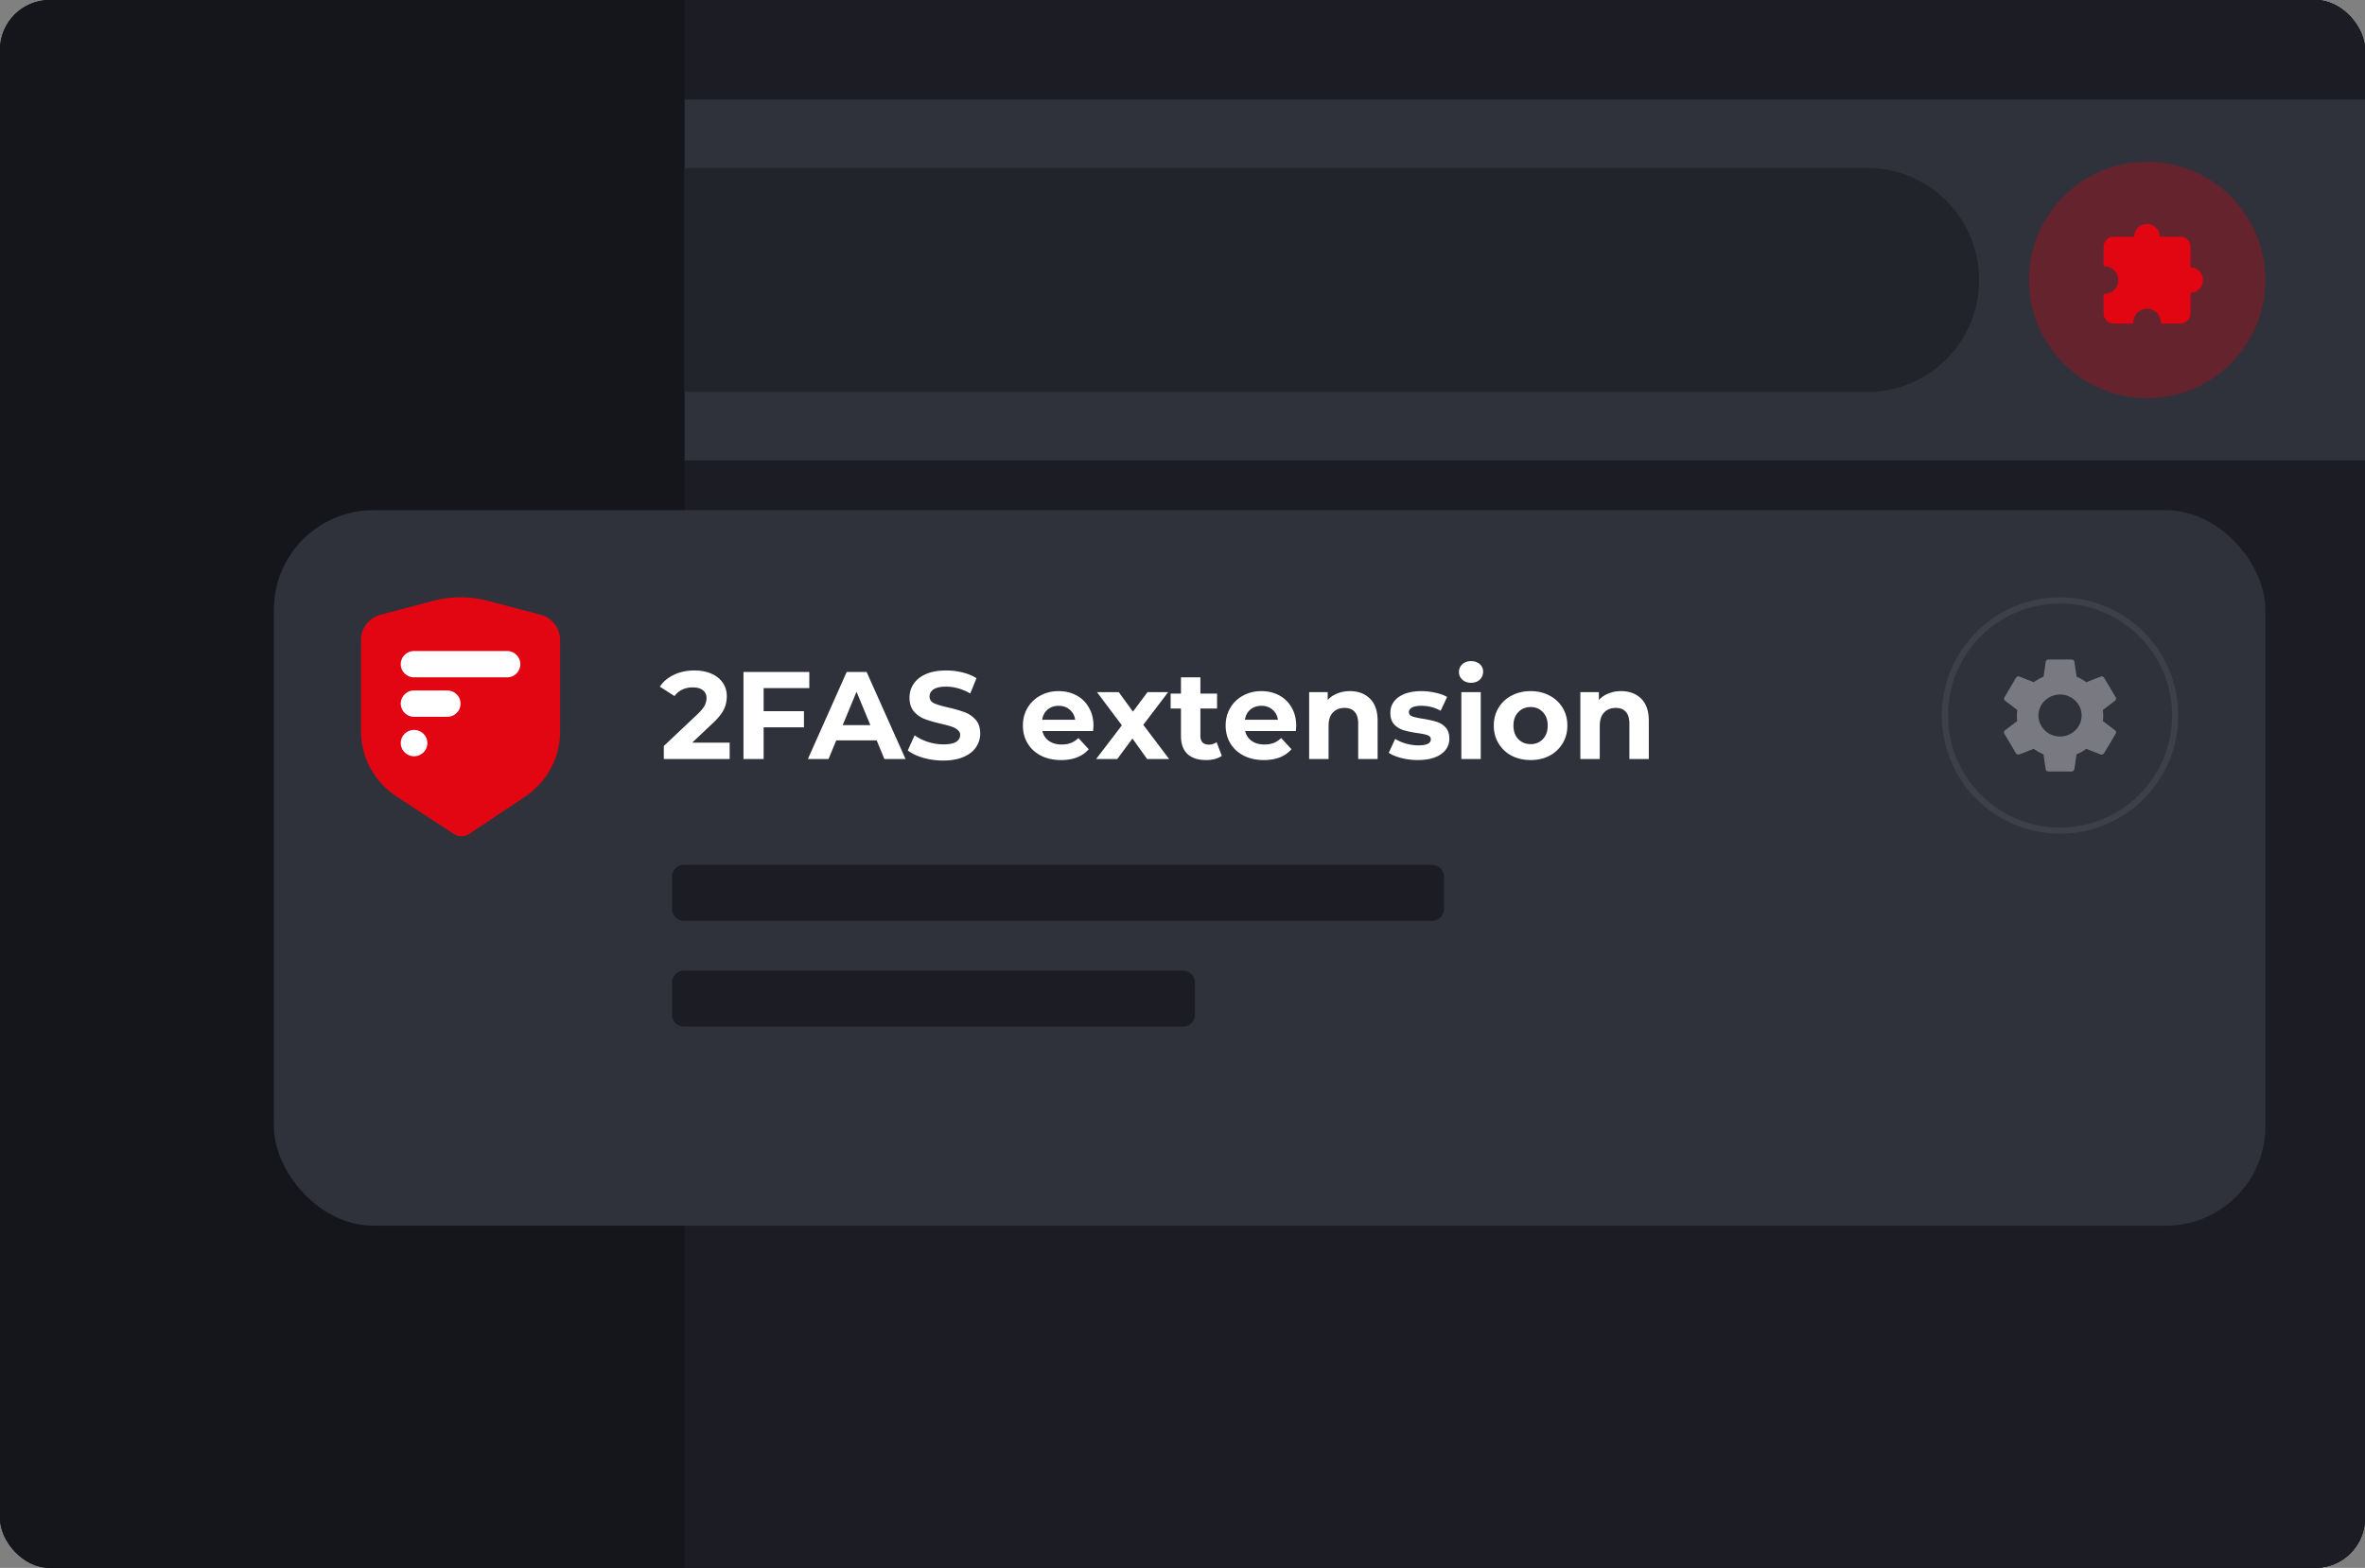 <svg width="380" height="252" fill="none" xmlns="http://www.w3.org/2000/svg"><rect width="100%" height="100%" fill="#808080" stroke="none"/><g clip-path="url(#prefix__clip0_1160_102)"><rect width="380" height="252" rx="8" fill="#none"/><rect width="380" height="252" rx="5" fill="#15161B"/><path d="M110 0h262a8 8 0 018 8v236a8 8 0 01-8 8H110V0z" fill="#1C1D24"/><path d="M146.359 155.641a30.555 30.555 0 0123.282-23.282A.36.36 0 00170 132a.36.36 0 00-.359-.359 30.555 30.555 0 01-23.282-23.282.36.36 0 00-.718 0 30.555 30.555 0 01-23.282 23.282.36.36 0 00-.359.359.36.36 0 00.359.359 30.555 30.555 0 0123.282 23.282.356.356 0 00.222.332.356.356 0 00.274 0 .358.358 0 00.222-.332z" fill="#F4F4F8"/><g clip-path="url(#prefix__clip1_1160_102)"><path d="M349.85 131.825l2.15 1.925v1.5h-5.25v6.025l-.75.75-.75-.75v-6.025H340v-1.5l2-1.925V123.5h-1.25V122h10.35v1.5h-1.25v8.325z" fill="#D3D4E2"/></g><rect x="182" y="120" width="104" height="9" rx="1.9" fill="#F4F4F8"/><rect x="182" y="135" width="64" height="9" rx="1.9" fill="#F4F4F8"/><rect x="44" y="82" width="320" height="115" rx="16" fill="#2F313B"/><path d="M117.24 119.36V122h-10.58v-2.1l5.4-5.1c.573-.547.96-1.013 1.16-1.4.2-.4.3-.793.3-1.18 0-.56-.193-.987-.58-1.28-.373-.307-.927-.46-1.66-.46-.613 0-1.167.12-1.66.36a3.098 3.098 0 00-1.24 1.04l-2.36-1.52c.547-.813 1.3-1.447 2.26-1.9.96-.467 2.06-.7 3.3-.7 1.04 0 1.947.173 2.72.52.787.333 1.393.813 1.82 1.44.44.613.66 1.34.66 2.18 0 .76-.16 1.473-.48 2.14-.32.667-.94 1.427-1.86 2.28l-3.22 3.04h6.02zm5.457-8.76v3.7h6.48v2.6h-6.48v5.1h-3.24v-14h10.58v2.6h-7.34zm18.167 8.4h-6.5l-1.24 3h-3.32l6.24-14h3.2l6.26 14h-3.4l-1.24-3zm-1.02-2.46l-2.22-5.36-2.22 5.36h4.44zm11.713 5.7c-1.107 0-2.18-.147-3.22-.44-1.027-.307-1.853-.7-2.48-1.18l1.1-2.44c.6.44 1.313.793 2.14 1.06.827.267 1.653.4 2.48.4.92 0 1.6-.133 2.04-.4.44-.28.66-.647.66-1.1 0-.333-.133-.607-.4-.82-.253-.227-.587-.407-1-.54-.4-.133-.947-.28-1.64-.44-1.067-.253-1.94-.507-2.62-.76a4.327 4.327 0 01-1.76-1.22c-.48-.56-.72-1.307-.72-2.24 0-.813.22-1.547.66-2.2.44-.667 1.1-1.193 1.98-1.58.893-.387 1.98-.58 3.26-.58.893 0 1.767.107 2.62.32.853.213 1.6.52 2.24.92l-1 2.46c-1.293-.733-2.587-1.1-3.88-1.1-.907 0-1.58.147-2.02.44-.427.293-.64.68-.64 1.16 0 .48.247.84.74 1.08.507.227 1.273.453 2.3.68 1.067.253 1.94.507 2.62.76.68.253 1.26.653 1.74 1.2.493.547.74 1.287.74 2.22 0 .8-.227 1.533-.68 2.2-.44.653-1.107 1.173-2 1.56s-1.98.58-3.26.58zm24.138-5.58c0 .04-.02.32-.06.84h-8.14a2.535 2.535 0 001.04 1.58c.547.387 1.227.58 2.04.58.56 0 1.053-.08 1.48-.24.44-.173.847-.44 1.22-.8l1.66 1.8c-1.013 1.16-2.493 1.74-4.44 1.74-1.213 0-2.287-.233-3.22-.7-.933-.48-1.653-1.14-2.16-1.98-.507-.84-.76-1.793-.76-2.86 0-1.053.247-2 .74-2.84a5.255 5.255 0 012.06-1.98c.88-.48 1.86-.72 2.94-.72 1.053 0 2.007.227 2.86.68a4.883 4.883 0 012 1.96c.493.84.74 1.82.74 2.94zm-5.58-3.22c-.707 0-1.3.2-1.78.6-.48.4-.773.947-.88 1.64h5.3c-.107-.68-.4-1.22-.88-1.62-.48-.413-1.067-.62-1.76-.62zm14.204 8.56l-2.36-3.3-2.44 3.3h-3.4l4.14-5.42-4-5.34h3.5l2.28 3.14 2.34-3.14h3.32l-4 5.26 4.16 5.5h-3.54zm11.995-.52c-.307.227-.687.4-1.14.52a5.91 5.91 0 01-1.4.16c-1.28 0-2.274-.327-2.98-.98-.694-.653-1.04-1.613-1.04-2.88v-4.42h-1.66v-2.4h1.66v-2.62h3.12v2.62h2.68v2.4h-2.68v4.38c0 .453.113.807.34 1.06.24.24.573.36 1 .36.493 0 .913-.133 1.26-.4l.84 2.2zm11.959-4.82c0 .04-.02.32-.06.84h-8.14a2.535 2.535 0 001.04 1.58c.547.387 1.227.58 2.04.58.56 0 1.053-.08 1.48-.24.44-.173.847-.44 1.22-.8l1.66 1.8c-1.013 1.16-2.493 1.74-4.44 1.74-1.213 0-2.287-.233-3.22-.7-.933-.48-1.653-1.14-2.16-1.98-.507-.84-.76-1.793-.76-2.86 0-1.053.247-2 .74-2.84a5.255 5.255 0 012.06-1.98c.88-.48 1.86-.72 2.94-.72 1.053 0 2.007.227 2.86.68a4.883 4.883 0 012 1.96c.493.84.74 1.82.74 2.94zm-5.58-3.22c-.707 0-1.3.2-1.78.6-.48.4-.773.947-.88 1.64h5.3c-.107-.68-.4-1.22-.88-1.62-.48-.413-1.067-.62-1.76-.62zm14.197-2.36c1.333 0 2.407.4 3.22 1.2.827.8 1.24 1.987 1.24 3.56V122h-3.12v-5.68c0-.853-.187-1.487-.56-1.9-.373-.427-.913-.64-1.62-.64-.787 0-1.413.247-1.88.74-.467.48-.7 1.2-.7 2.16V122h-3.12v-10.76h2.98v1.26c.413-.453.927-.8 1.54-1.04a5.247 5.247 0 012.02-.38zm10.908 11.08c-.893 0-1.766-.107-2.62-.32-.853-.227-1.533-.507-2.04-.84l1.04-2.24c.48.307 1.06.56 1.74.76.68.187 1.347.28 2 .28 1.32 0 1.98-.327 1.98-.98 0-.307-.18-.527-.54-.66-.36-.133-.913-.247-1.66-.34-.88-.133-1.606-.287-2.18-.46a3.453 3.453 0 01-1.5-.92c-.413-.44-.62-1.067-.62-1.88 0-.68.194-1.28.58-1.8.4-.533.974-.947 1.72-1.24.76-.293 1.654-.44 2.68-.44.76 0 1.514.087 2.26.26.76.16 1.387.387 1.88.68l-1.04 2.22a6.21 6.21 0 00-3.1-.8c-.666 0-1.166.093-1.5.28-.333.187-.5.427-.5.72 0 .333.18.567.54.7.36.133.934.26 1.72.38.88.147 1.6.307 2.16.48.56.16 1.047.46 1.46.9.414.44.62 1.053.62 1.84 0 .667-.2 1.26-.6 1.78-.4.52-.986.927-1.76 1.22-.76.28-1.666.42-2.72.42zm7.005-10.92h3.12V122h-3.12v-10.76zm1.56-1.5c-.573 0-1.04-.167-1.4-.5a1.622 1.622 0 01-.54-1.24c0-.493.18-.907.54-1.24.36-.333.827-.5 1.4-.5.574 0 1.04.16 1.4.48.36.32.54.72.54 1.2 0 .52-.18.953-.54 1.3-.36.333-.826.5-1.4.5zm9.576 12.42c-1.133 0-2.153-.233-3.06-.7a5.37 5.37 0 01-2.1-1.98c-.507-.84-.76-1.793-.76-2.86s.253-2.02.76-2.86a5.231 5.231 0 012.1-1.96c.907-.48 1.927-.72 3.06-.72s2.147.24 3.04.72a5.231 5.231 0 012.1 1.96c.507.84.76 1.793.76 2.86s-.253 2.02-.76 2.86a5.37 5.37 0 01-2.1 1.98c-.893.467-1.907.7-3.04.7zm0-2.56c.8 0 1.453-.267 1.96-.8.52-.547.78-1.273.78-2.18 0-.907-.26-1.627-.78-2.16-.507-.547-1.16-.82-1.96-.82s-1.46.273-1.98.82c-.52.533-.78 1.253-.78 2.16 0 .907.26 1.633.78 2.18.52.533 1.18.8 1.98.8zm14.525-8.52c1.334 0 2.407.4 3.22 1.2.827.8 1.24 1.987 1.24 3.56V122h-3.12v-5.68c0-.853-.186-1.487-.56-1.9-.373-.427-.913-.64-1.62-.64-.786 0-1.413.247-1.88.74-.466.48-.7 1.2-.7 2.16V122h-3.12v-10.76h2.98v1.26a4.05 4.05 0 011.54-1.04 5.25 5.25 0 012.02-.38z" fill="#fff"/><path d="M84.358 128.057l-9.01 6.002a2.14 2.14 0 01-2.364.011l-9.228-6.024c-3.598-2.351-5.756-6.319-5.756-10.58v-14.591c0-1.91 1.302-3.583 3.163-4.08l8.44-2.227a17.303 17.303 0 018.794 0l8.44 2.227a4.228 4.228 0 013.163 4.08v14.671c.011 4.215-2.113 8.149-5.642 10.511z" fill="#E20613"/><path d="M81.469 108.864H66.53c-1.177 0-2.136-.949-2.136-2.113 0-1.165.96-2.114 2.136-2.114h14.938c1.176 0 2.135.949 2.135 2.114a2.114 2.114 0 01-2.135 2.113zm-7.47 4.227c0-1.164-.959-2.113-2.135-2.113h-5.333c-1.177 0-2.136.949-2.136 2.113 0 1.164.96 2.114 2.136 2.114h5.333c1.188 0 2.136-.95 2.136-2.114zm-5.333 6.341c0-1.164-.959-2.114-2.135-2.114-1.177 0-2.136.95-2.136 2.114s.96 2.114 2.136 2.114c1.188 0 2.135-.95 2.135-2.114z" fill="#fff"/><path d="M337.882 115.881c.038-.281.057-.572.057-.881 0-.3-.019-.6-.067-.881l1.956-1.482a.45.45 0 00.116-.571l-1.85-3.113c-.116-.206-.357-.272-.569-.206l-2.304.9a6.836 6.836 0 00-1.561-.881l-.347-2.382a.461.461 0 00-.462-.384h-3.702a.451.451 0 00-.452.384l-.347 2.382a6.993 6.993 0 00-1.562.881l-2.303-.9a.467.467 0 00-.569.206l-1.841 3.113c-.115.196-.077.44.116.571l1.956 1.482c-.048.281-.086.59-.086.881 0 .291.019.6.067.881l-1.956 1.482a.45.45 0 00-.116.571l1.85 3.113c.116.206.357.272.569.206l2.304-.9c.481.356.992.656 1.561.881l.347 2.382a.47.47 0 00.462.384h3.702a.444.444 0 00.452-.384l.347-2.382a6.657 6.657 0 001.562-.881l2.303.9c.212.075.453 0 .569-.206l1.85-3.113a.425.425 0 00-.115-.571l-1.937-1.482zM331 118.375c-1.908 0-3.47-1.519-3.47-3.375s1.562-3.375 3.47-3.375c1.908 0 3.47 1.519 3.47 3.375s-1.562 3.375-3.47 3.375z" fill="#797A81"/><circle opacity=".2" cx="331" cy="115" r="18.5" stroke="#797A81"/><path d="M108 140.9a1.9 1.9 0 011.9-1.9h120.2a1.9 1.9 0 011.9 1.9v5.2a1.9 1.9 0 01-1.9 1.9H109.9a1.9 1.9 0 01-1.9-1.9v-5.2zM108 157.9a1.9 1.9 0 011.9-1.9h80.2a1.9 1.9 0 011.9 1.9v5.2a1.9 1.9 0 01-1.9 1.9h-80.2a1.9 1.9 0 01-1.9-1.9v-5.2z" fill="#1C1D24"/><path fill="#2F313B" d="M110 16h270v58H110z"/><path d="M110 27h190c9.941 0 18 8.059 18 18s-8.059 18-18 18H110V27z" fill="#22242C"/><circle opacity=".3" cx="345" cy="45" r="19" fill="#E20613"/><path d="M344.974 36a2.052 2.052 0 00-2.051 2.051h-3.282c-.903 0-1.633.739-1.633 1.641v3.118h.238a2.217 2.217 0 010 4.43H338v3.119c0 .902.738 1.641 1.641 1.641h3.118v-.246a2.217 2.217 0 014.431 0V52h3.118c.902 0 1.641-.739 1.641-1.641v-3.282a2.052 2.052 0 000-4.103v-3.282c0-.902-.739-1.64-1.641-1.64h-3.282A2.052 2.052 0 00344.974 36z" fill="#E20613"/></g><defs><clipPath id="prefix__clip0_1160_102"><rect width="380" height="252" rx="8" fill="#fff"/></clipPath><clipPath id="prefix__clip1_1160_102"><path fill="#fff" transform="translate(340 122)" d="M0 0h12v20.025H0z"/></clipPath></defs></svg>